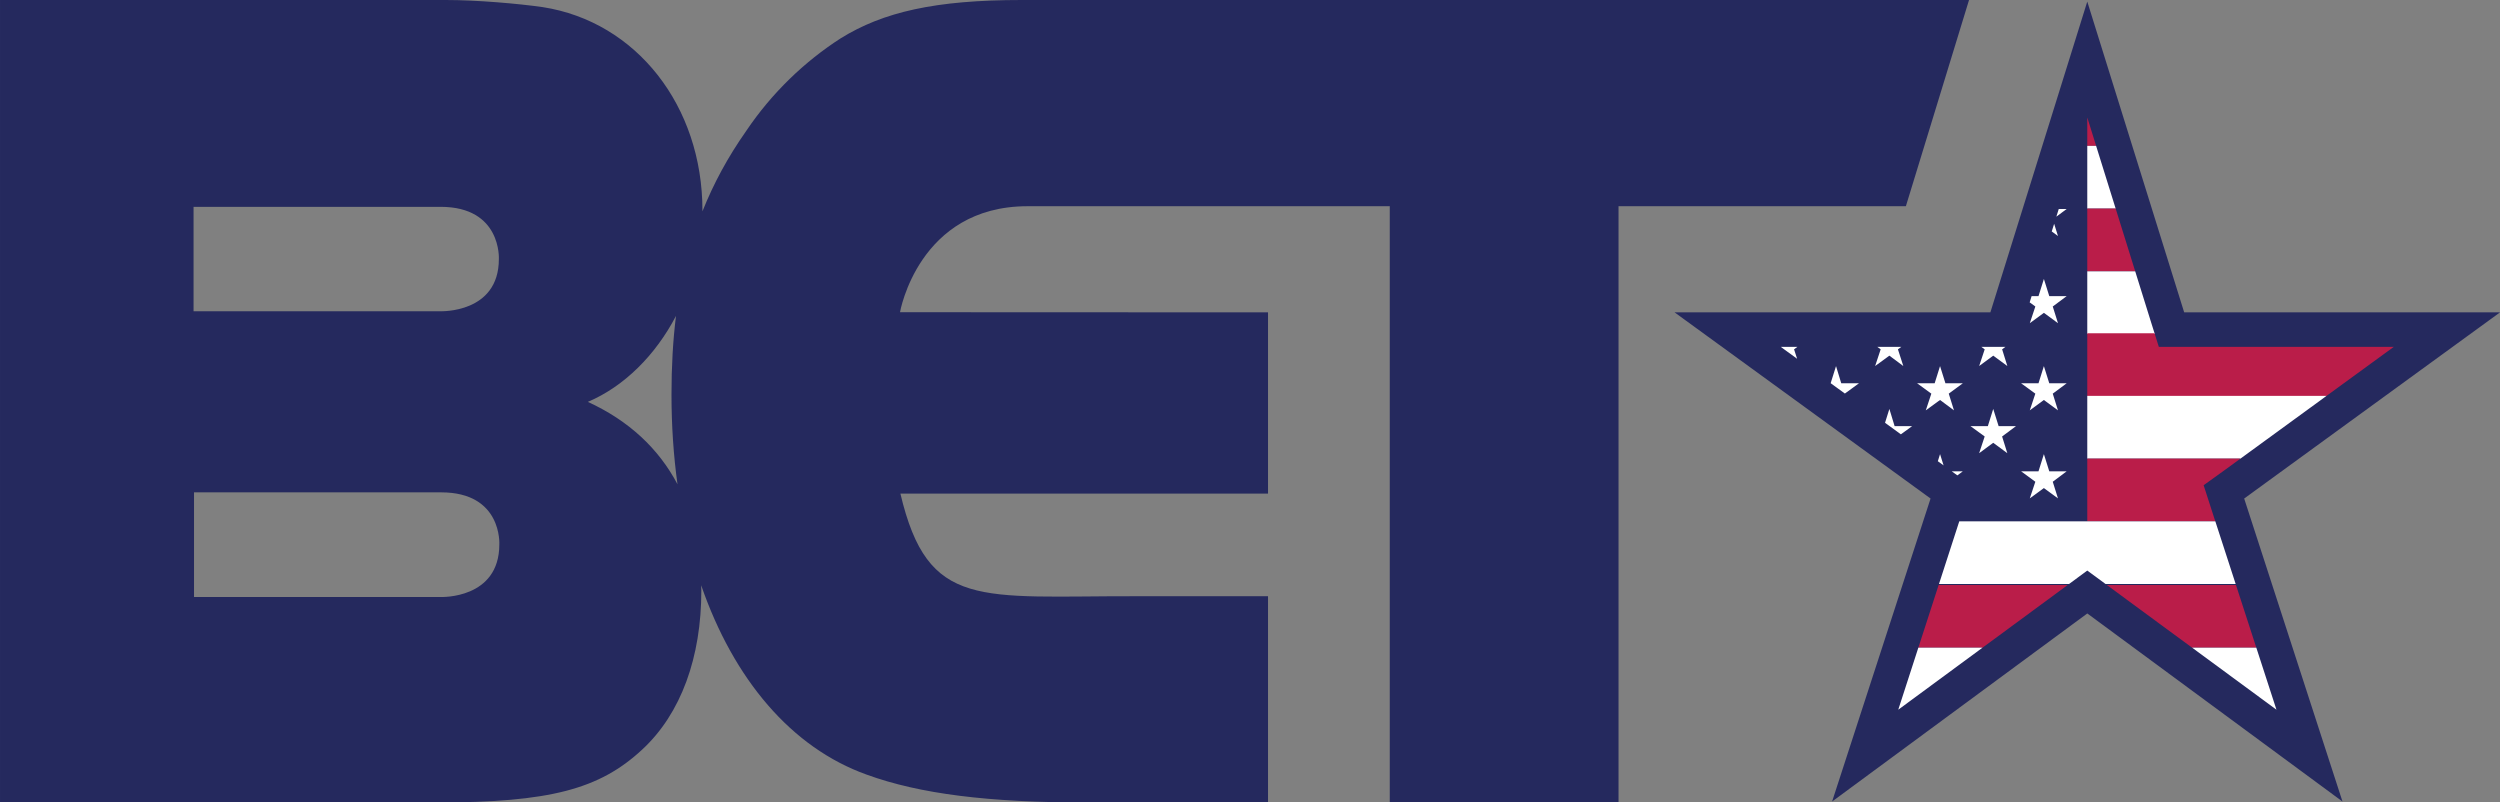 <svg width="1e3px" height="321px" enable-background="new 0 0 1000 320.996" space="preserve" version="1.1" viewBox="0 0 1e3 321" xmlns="http://www.w3.org/2000/svg">
 <rect x="0" y="0" width="1e3" height="321" fill="#808080" stroke="none"/>
 <link href="" rel="stylesheet" type="text/css"/>
 <style type="text/css"/>
 <g fill="#25295e">
  <path d="m834.91 0.633-38.755 124.31h-126.33l102.4 74.471-39.388 121.2 102.08-75.231 102.08 75.231-39.326-121.2 102.34-74.471h-126.34z"/>
  <path d="m235.13 160.75c14.595-6.173 27.103-18.744 35.271-34.385-1.234 9.878-1.804 20.295-1.804 31.473 0 12.443 0.821 24.475 2.404 35.874-7.534-14.281-19.471-25.457-35.871-32.962m-35.4 57.024c0 21.911-23.335 21.023-23.335 21.023h-98.788v-41.857h98.851c24.508 0 23.272 20.834 23.272 20.834m-122.31-135.04h98.819c24.476 0 23.305 20.898 23.305 20.898 0 21.784-23.366 20.864-23.366 20.864h-98.758zm710.19-82.734h-378.97c-34.544 0-55.379 4.782-72.413 15.356-14.217 9.15-27.419 21.658-37.805 37.107-7.188 10.229-12.983 20.866-17.446 32.076v-0.316c0-41.89-26.47-75.548-63.865-81.373-9.941-1.424-26.47-2.85-38.787-2.85h-178.32v321h174.55c45.406 0 65.228-5.318 82.293-21.15 15.641-14.438 23.683-37.108 23.683-63.578 0-0.697-0.063-1.394-0.063-2.154 13.013 37.615 36.095 64.972 66.208 75.737 21.244 7.726 48.696 11.146 87.989 11.146h72.538v-82.514h-52.368c-63.04-0.127-83.654 5.636-94.672-41.033h147.04v-72.51l-147.2-0.063s7.345-42.396 51.039-42.396h144.86v238.52h91.506v-238.52h114.94z"/>
 </g>
 <path d="m834.91 46.988-25.582 82.102-3.041 9.656h-93.973l68.01 49.521 8.107 5.826-3.168 9.625-1.559 4.812h51.205z" fill="#25295e"/>
 <g fill="#fff">
  <path d="m823.5 83.592-0.957 3.072 4.131-3.072zm-1.844 5.92-0.957 3.072 2.492 1.834z"/>
  <path d="m817.56 111.58-2.154 6.871h-2.762l-0.777 2.494 2.273 1.654-2.217 6.68 5.637-4.144 5.635 4.144-2.09-6.68 5.572-4.148h-6.965l-2.152-6.871z"/>
  <path d="m712.31 138.75 6.535 4.758-1.217-3.775 1.334-0.982h-6.652z"/>
  <path d="m750.92 138.75 1.35 0.982-2.217 6.68 5.699-4.148 5.572 4.148-2.152-6.68 1.35-0.982h-9.602z"/>
  <path d="m792.53 138.75 1.35 0.982-2.217 6.68 5.637-4.148 5.637 4.148-2.088-6.68 1.318-0.982h-9.637z"/>
  <path d="m734.41 146.44-2.144 6.838 5.686 4.139 5.639-4.106h-7.09l-2.09-6.871z"/>
  <path d="m779.5 157.46 5.636-4.149h-6.965l-2.152-6.871-2.155 6.871h-7.028l5.699 4.149-2.215 6.681 5.699-4.149 5.572 4.149z"/>
  <path d="m821.1 157.46 5.572-4.149h-6.965l-2.152-6.871-2.154 6.871h-6.965l5.699 4.149-2.217 6.681 5.637-4.149 5.635 4.149z"/>
  <path d="m776.02 181.65-0.891 2.836 2.305 1.678zm4.656 6.871 2.266 1.629 2.195-1.629z"/>
  <path d="m821.1 192.7 5.572-4.18h-6.965l-2.152-6.871-2.154 6.871h-6.965l5.699 4.18-2.217 6.65 5.637-4.118 5.635 4.118z"/>
  <path d="m755.75 163.57-1.736 5.543 6.34 4.617 4.516-3.289h-7.029l-2.09-6.871z"/>
  <path d="m800.84 174.59 5.572-4.15h-6.966l-2.154-6.87-2.152 6.87h-6.967l5.699 4.15-2.216 6.681 5.636-4.15 5.636 4.15z"/>
 </g>
 <path d="m834.91 46.988v11.366h3.541z" fill="#ba1d49"/>
 <path d="m834.91 58.354v25.078h11.355l-7.815-25.078z" fill="#fff"/>
 <path d="m834.91 83.432v25.107h19.178l-7.822-25.107z" fill="#ba1d49"/>
 <path d="m834.91 108.54v25.076h27.008l-1.426-4.525-6.404-20.551z" fill="#fff"/>
 <path d="m834.91 133.3v25.107h95.621l26.979-19.662h-93.977l-1.715-5.445z" fill="#ba1d49"/>
 <path d="m834.91 158.35v25.105h61.26l34.447-25.105z" fill="#fff"/>
 <path d="m834.91 183.45v25.08l51.211 2.5e-4 -1.562-4.812-3.103-9.625 8.105-5.826 6.609-4.816z" fill="#ba1d49"/>
 <path d="m783.71 208.53-8.121 25.076h52.016l7.311-5.381 7.309 5.381h52.043l-8.141-25.076z" fill="#fff"/>
 <path d="m775.46 233.99-8.121 25.076h25.68l33.721-24.824 0.342-0.252zm67.275 0 0.342 0.252 33.754 24.824h25.693l-8.141-25.076z" fill="#ba1d49"/>
 <path d="m767.34 259.06-8.039 24.824 33.719-24.824zm109.49 0 33.752 24.824-8.059-24.824z" fill="#fff"/>
</svg>
